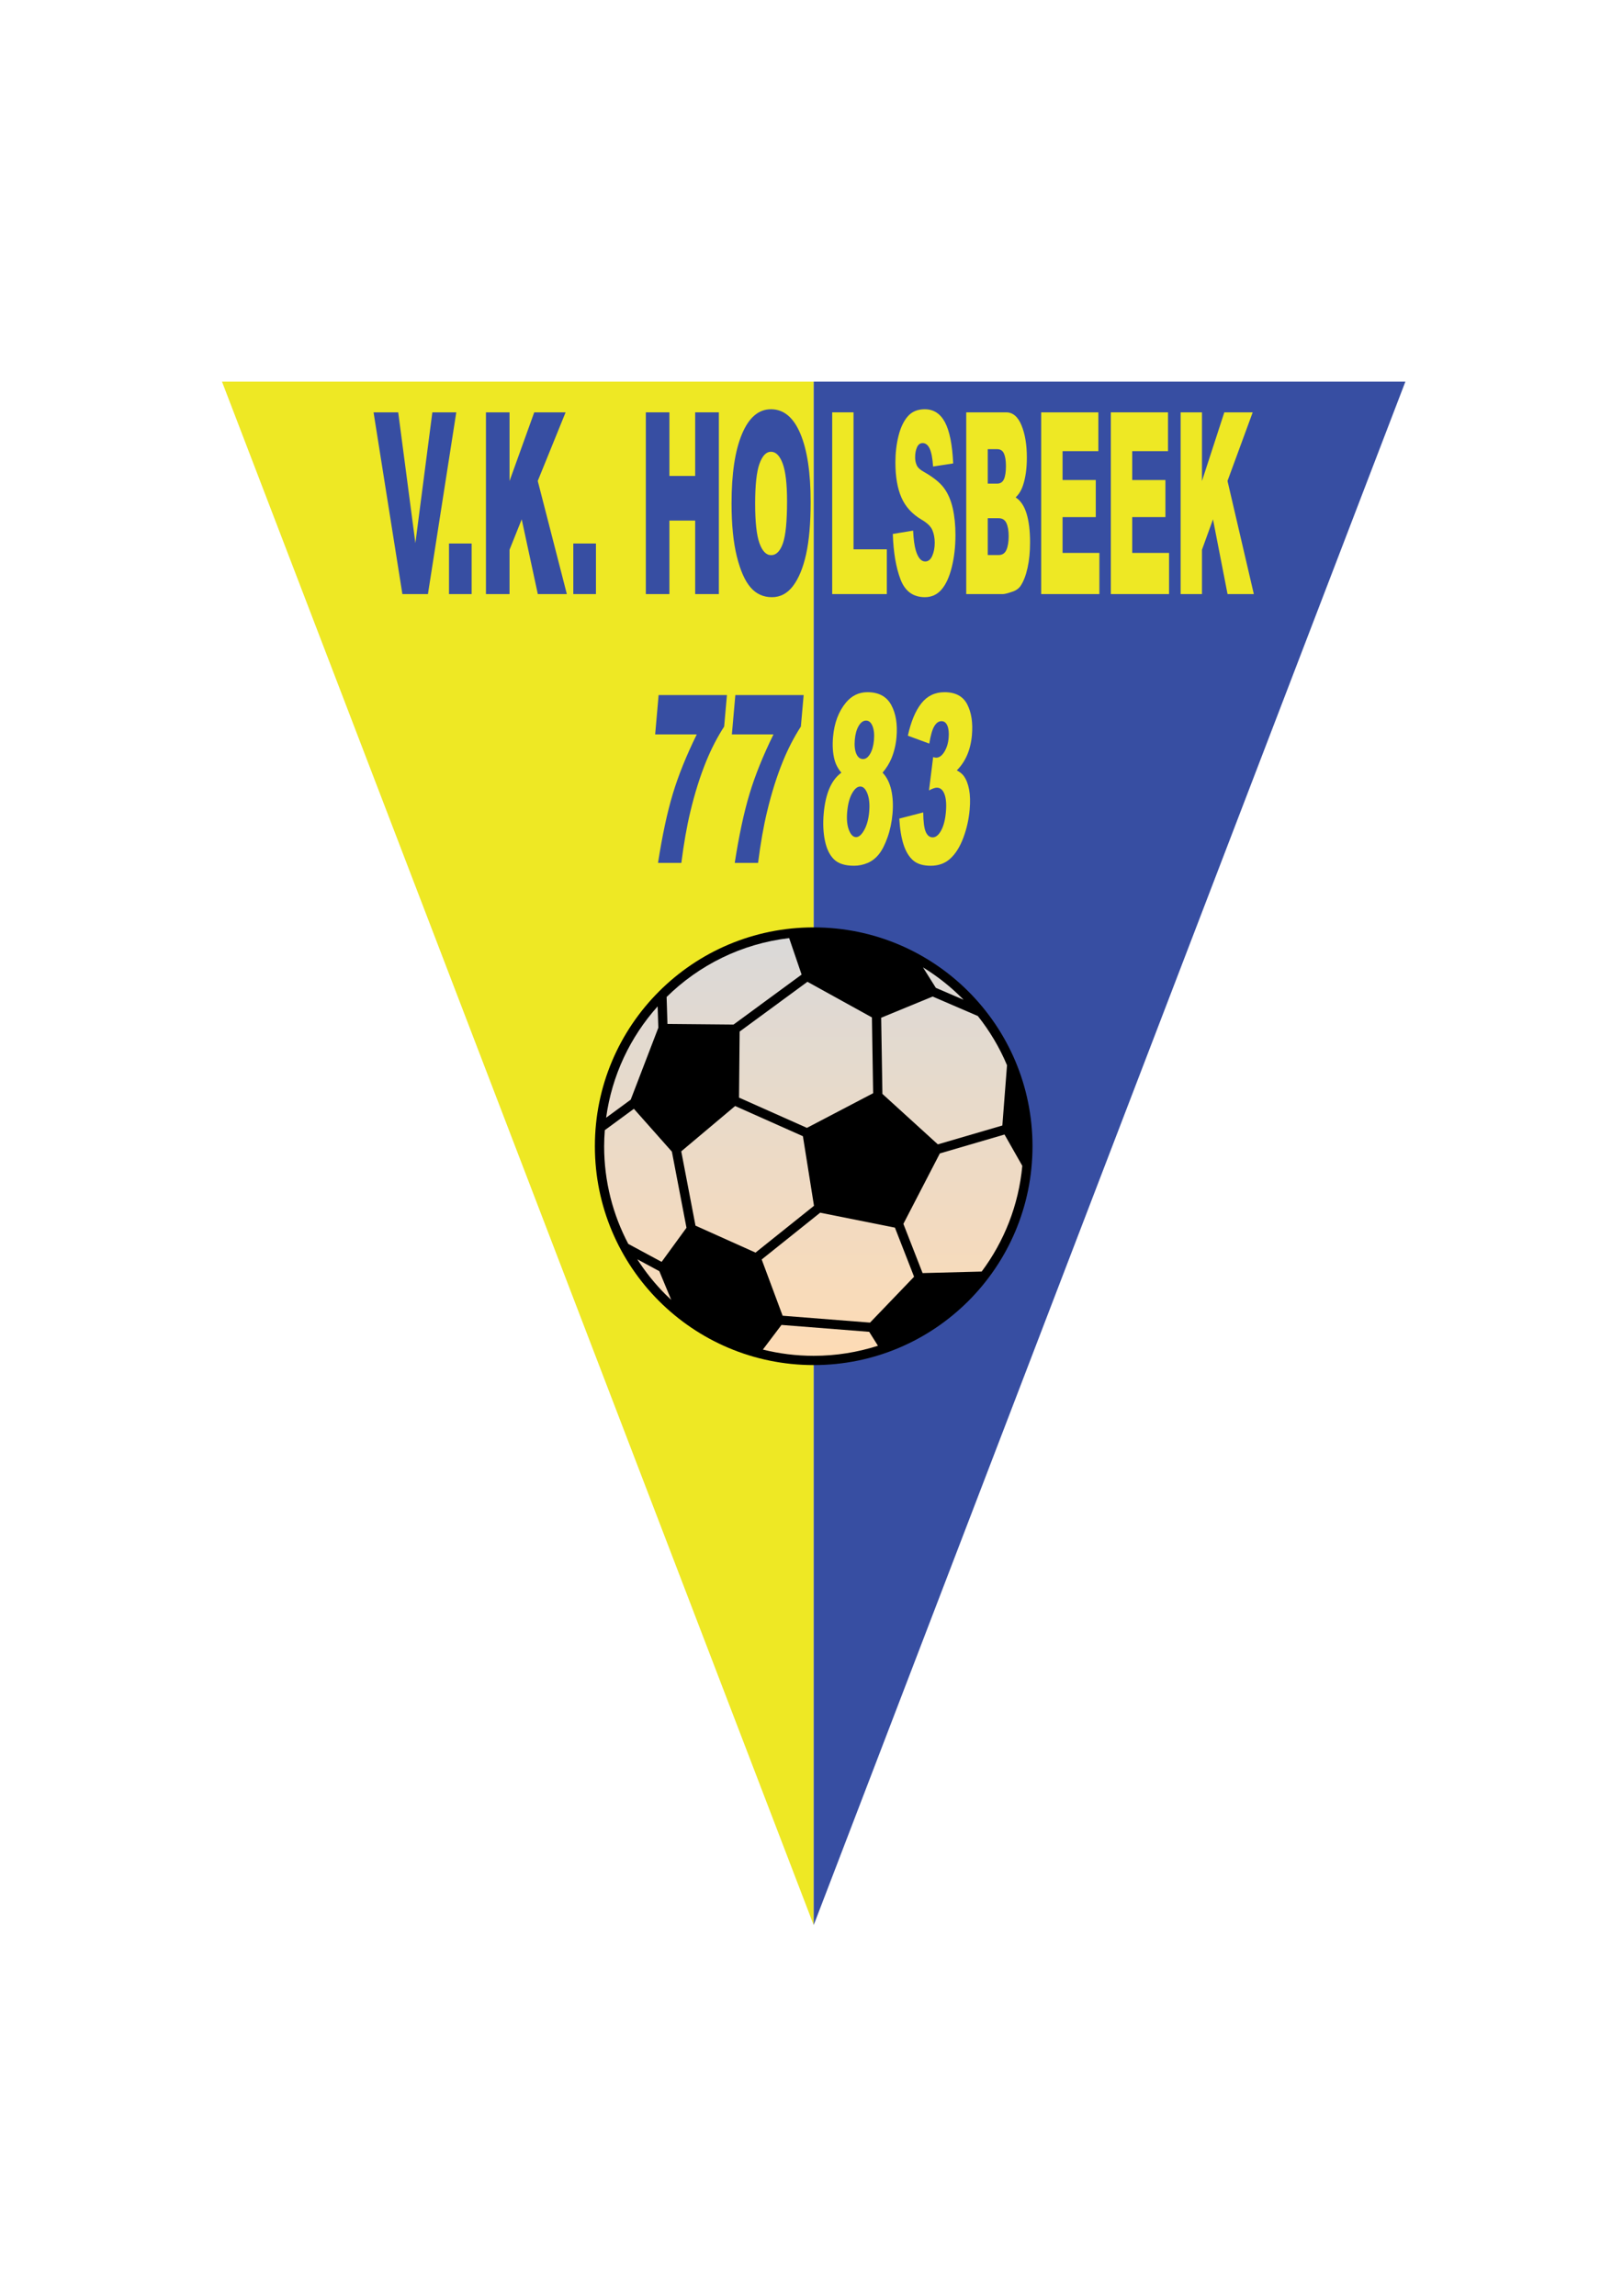 <?xml version="1.0" encoding="iso-8859-1"?>
<!-- Generator: Adobe Illustrator 24.0.1, SVG Export Plug-In . SVG Version: 6.00 Build 0)  -->
<svg version="1.1" id="Calque_1" xmlns="http://www.w3.org/2000/svg" xmlns:xlink="http://www.w3.org/1999/xlink" x="0px" y="0px"
	 viewBox="0 0 595.276 841.89" style="enable-background:new 0 0 595.276 841.89;" xml:space="preserve">
<polygon style="fill:#EEE824;" points="81.423,139.951 298.442,705.951 298.442,139.951 "/>
<polygon style="fill:#374EA2;" points="298.442,139.951 298.442,705.951 515.462,139.951 "/>
<path style="fill:#374EA2;" d="M137.012,151.209h9.042l6.3,47.961l6.22-47.961h8.778l-10.394,66.645h-9.374L137.012,151.209z"/>
<path style="fill:#374EA2;" d="M164.679,199.307h8.305v18.548h-8.305V199.307z"/>
<path style="fill:#374EA2;" d="M178.235,151.209h8.649v25.185l9.06-25.185h11.503l-10.214,25.155l10.673,41.49h-10.652
	l-5.902-27.408l-4.468,11.146v16.263h-8.649V151.209z"/>
<path style="fill:#374EA2;" d="M210.274,199.307h8.306v18.548h-8.306V199.307z"/>
<path style="fill:#374EA2;" d="M236.872,151.209h8.649v23.321h9.451v-23.321h8.688v66.645h-8.688v-26.958h-9.451v26.958h-8.649
	V151.209z"/>
<path style="fill:#374EA2;" d="M268.319,184.578c0-10.88,1.272-19.351,3.819-25.413c2.546-6.062,6.091-9.092,10.635-9.092
	c4.659,0,8.249,2.978,10.768,8.933c2.521,5.956,3.781,14.297,3.781,25.026c0,7.789-0.551,14.177-1.651,19.162
	c-1.101,4.985-2.692,8.865-4.773,11.638c-2.082,2.773-4.675,4.16-7.781,4.16c-3.157,0-5.77-1.197-7.838-3.592
	c-2.068-2.394-3.746-6.183-5.031-11.365C268.961,198.853,268.319,192.367,268.319,184.578z M276.968,184.668
	c0,6.728,0.525,11.563,1.575,14.502c1.05,2.94,2.479,4.41,4.287,4.41c1.858,0,3.296-1.439,4.315-4.318
	c1.018-2.879,1.527-8.047,1.527-15.503c0-6.273-0.532-10.857-1.594-13.752c-1.063-2.894-2.505-4.341-4.325-4.341
	c-1.744,0-3.144,1.47-4.201,4.41C277.496,173.016,276.968,177.88,276.968,184.668z"/>
<path style="fill:#EEE824;" d="M305.227,151.209h7.825v50.234h12.214v16.412h-20.039V151.209z"/>
<path style="fill:#EEE824;" d="M327.46,195.807l7.446-1.227c0.16,3.182,0.489,5.607,0.984,7.273
	c0.806,2.698,1.958,4.046,3.455,4.046c1.117,0,1.977-0.689,2.583-2.069c0.605-1.379,0.906-2.977,0.906-4.796
	c0-1.728-0.288-3.273-0.864-4.637c-0.575-1.364-1.912-2.652-4.008-3.864c-3.432-2.03-5.88-4.728-7.342-8.092
	c-1.474-3.364-2.211-7.652-2.211-12.865c0-3.425,0.377-6.66,1.131-9.706c0.755-3.046,1.889-5.439,3.404-7.183
	c1.515-1.743,3.591-2.614,6.228-2.614c3.236,0,5.703,1.584,7.402,4.751c1.699,3.167,2.71,8.206,3.031,15.116l-7.376,1.136
	c-0.196-3-0.608-5.183-1.234-6.546c-0.628-1.364-1.495-2.046-2.602-2.046c-0.909,0-1.595,0.508-2.055,1.523
	c-0.461,1.016-0.691,2.25-0.691,3.705c0,1.061,0.191,2.016,0.57,2.864c0.368,0.879,1.244,1.698,2.626,2.455
	c3.42,1.939,5.87,3.902,7.351,5.887c1.48,1.985,2.556,4.448,3.23,7.387c0.674,2.94,1.011,6.228,1.011,9.865
	c0,4.273-0.449,8.213-1.348,11.82c-0.898,3.607-2.154,6.342-3.766,8.206c-1.613,1.864-3.645,2.796-6.099,2.796
	c-4.308,0-7.291-2.182-8.948-6.546C328.617,208.081,327.68,202.535,327.46,195.807z"/>
<path style="fill:#EEE824;" d="M354.392,151.209h14.649c2.441,0,4.316,1.591,5.623,4.773c1.307,3.182,1.961,7.122,1.961,11.82
	c0,3.94-0.467,7.319-1.399,10.138c-0.622,1.879-1.532,3.364-2.729,4.455c1.819,1.152,3.159,3.13,4.017,5.933
	c0.857,2.803,1.286,6.327,1.286,10.57c0,3.455-0.305,6.562-0.915,9.319c-0.61,2.758-1.445,4.94-2.505,6.546
	c-0.656,1-1.646,1.728-2.971,2.182c-1.763,0.606-2.932,0.909-3.508,0.909h-13.509V151.209z M362.286,177.35h3.403
	c1.221,0,2.07-0.553,2.549-1.66c0.478-1.106,0.717-2.705,0.717-4.796c0-1.939-0.239-3.455-0.717-4.546
	c-0.478-1.091-1.311-1.636-2.497-1.636h-3.455V177.35z M362.286,203.535h3.99c1.348,0,2.298-0.629,2.851-1.886
	c0.554-1.258,0.829-2.948,0.829-5.069c0-1.97-0.273-3.553-0.82-4.751c-0.547-1.197-1.506-1.796-2.876-1.796h-3.974V203.535z"/>
<path style="fill:#EEE824;" d="M381.877,151.209h20.972v14.229h-13.128v10.592h12.179v13.593h-12.179v13.138h13.508v15.093h-21.351
	V151.209z"/>
<path style="fill:#EEE824;" d="M407.427,151.209h20.972v14.229H415.27v10.592h12.179v13.593H415.27v13.138h13.508v15.093h-21.352
	V151.209z"/>
<path style="fill:#EEE824;" d="M433.028,151.209h7.826v25.185l8.197-25.185h10.408l-9.242,25.155l9.656,41.49h-9.637l-5.34-27.408
	l-4.043,11.146v16.263h-7.826V151.209z"/>
<path style="fill:#374EA2;" d="M241.567,254.881h25.056l-1.018,11.545c-2.522,3.919-4.716,8.159-6.58,12.721
	c-2.259,5.542-4.201,11.713-5.825,18.515c-1.282,5.29-2.38,11.545-3.299,18.767h-8.556c1.561-10.048,3.364-18.473,5.411-25.274
	c2.046-6.801,4.979-14.078,8.795-21.832h-15.257L241.567,254.881z"/>
<path style="fill:#374EA2;" d="M269.706,254.881h25.055l-1.018,11.545c-2.523,3.919-4.716,8.159-6.579,12.721
	c-2.259,5.542-4.201,11.713-5.825,18.515c-1.282,5.29-2.381,11.545-3.299,18.767h-8.556c1.56-10.048,3.364-18.473,5.411-25.274
	c2.047-6.801,4.979-14.078,8.795-21.832h-15.257L269.706,254.881z"/>
<path style="fill:#EEE824;" d="M308.597,283.346c-1.224-1.428-2.065-3.023-2.528-4.786c-0.631-2.407-0.808-5.178-0.531-8.313
	c0.454-5.149,2.04-9.362,4.76-12.637c2.118-2.519,4.737-3.778,7.856-3.778c4.131,0,7.044,1.568,8.741,4.702
	c1.697,3.135,2.336,7.082,1.917,11.839c-0.245,2.771-0.866,5.36-1.865,7.767c-0.747,1.791-1.828,3.526-3.24,5.206
	c1.531,1.595,2.592,3.709,3.182,6.339c0.59,2.631,0.743,5.542,0.462,8.732c-0.27,3.079-0.879,5.955-1.824,8.628
	c-0.945,2.673-1.998,4.738-3.158,6.192c-1.161,1.456-2.542,2.526-4.14,3.212c-1.599,0.686-3.269,1.028-5.012,1.028
	c-3.273,0-5.706-0.771-7.298-2.309c-1.593-1.539-2.707-3.806-3.342-6.801c-0.634-2.995-0.79-6.34-0.464-10.034
	c0.318-3.611,1.01-6.668,2.073-9.173C305.249,286.655,306.72,284.717,308.597,283.346z M310.72,297.746
	c-0.239,2.715-0.021,4.933,0.656,6.654c0.677,1.722,1.551,2.582,2.618,2.582c1.025,0,2.022-0.875,2.991-2.624
	c0.969-1.749,1.572-3.967,1.81-6.654c0.238-2.714,0.023-4.939-0.645-6.675c-0.668-1.735-1.545-2.603-2.626-2.603
	c-1.068,0-2.073,0.84-3.014,2.519C311.568,292.624,310.972,294.891,310.72,297.746z M313.52,271.254
	c-0.188,2.128-0.006,3.841,0.547,5.143c0.553,1.301,1.384,1.952,2.494,1.952c0.983,0,1.848-0.643,2.593-1.931
	c0.747-1.287,1.21-2.953,1.39-4.996c0.188-2.126,0.01-3.855-0.533-5.184c-0.544-1.329-1.329-1.995-2.354-1.995
	c-1.04,0-1.943,0.651-2.711,1.952C314.178,267.497,313.702,269.184,313.52,271.254z"/>
<path style="fill:#EEE824;" d="M340.837,272.682l-7.857-2.896c1.128-5.149,2.772-9.096,4.932-11.839
	c2.158-2.743,4.995-4.115,8.507-4.115c4.031,0,6.814,1.498,8.35,4.492c1.534,2.996,2.101,6.759,1.701,11.293
	c-0.234,2.66-0.812,5.066-1.732,7.221c-0.921,2.156-2.19,4.046-3.809,5.668c1.143,0.588,1.996,1.274,2.559,2.058
	c0.915,1.259,1.565,2.918,1.953,4.975c0.387,2.058,0.456,4.514,0.204,7.368c-0.316,3.583-1.089,7.019-2.321,10.307
	c-1.232,3.289-2.81,5.821-4.736,7.599c-1.927,1.777-4.33,2.666-7.211,2.666c-2.81,0-4.968-0.658-6.474-1.973
	c-1.507-1.315-2.673-3.239-3.495-5.772c-0.824-2.533-1.348-5.716-1.571-9.551l8.776-2.267c0.034,3.442,0.347,5.829,0.939,7.158
	c0.592,1.33,1.437,1.994,2.531,1.994c1.152,0,2.185-0.84,3.1-2.519c0.913-1.679,1.493-3.918,1.74-6.717
	c0.252-2.855,0.077-5.065-0.523-6.633c-0.599-1.567-1.531-2.352-2.795-2.352c-0.674,0-1.632,0.336-2.871,1.008l1.521-12.217
	c0.466,0.141,0.831,0.21,1.098,0.21c1.125,0,2.126-0.714,3.003-2.141c0.877-1.427,1.402-3.121,1.575-5.08
	c0.165-1.875,0.016-3.373-0.446-4.492c-0.464-1.119-1.188-1.68-2.171-1.68c-1.012,0-1.888,0.609-2.626,1.826
	C341.947,267.497,341.33,269.632,340.837,272.682z"/>
<path d="M298.443,340.078c-44.322,0-80.252,35.93-80.254,80.252c0.002,44.323,35.932,80.253,80.254,80.254
	c44.323-0.002,80.252-35.932,80.254-80.254C378.695,376.008,342.766,340.078,298.443,340.078z"/>
<linearGradient id="SVGID_1_" gradientUnits="userSpaceOnUse" x1="353.147" y1="340.078" x2="353.147" y2="500.585">
	<stop  offset="0" style="stop-color:#D9D9D9"/>
	<stop  offset="1" style="stop-color:#FEDBB4"/>
</linearGradient>
<path style="fill:url(#SVGID_1_);" d="M368.428,416.034l-23.714,6.933L331.338,448.8l7.046,18.052l21.666-0.56
	c8.231-11.016,13.564-24.311,14.906-38.771L368.428,416.034z"/>
<linearGradient id="SVGID_2_" gradientUnits="userSpaceOnUse" x1="307.315" y1="340.078" x2="307.315" y2="500.585">
	<stop  offset="0" style="stop-color:#D9D9D9"/>
	<stop  offset="1" style="stop-color:#FEDBB4"/>
</linearGradient>
<polygon style="fill:url(#SVGID_2_);" points="300.825,444.699 279.369,461.863 287.049,482.489 319.11,485.009 335.261,468.186 
	328.234,450.181 "/>
<linearGradient id="SVGID_3_" gradientUnits="userSpaceOnUse" x1="346.269" y1="340.078" x2="346.269" y2="500.585">
	<stop  offset="0" style="stop-color:#D9D9D9"/>
	<stop  offset="1" style="stop-color:#FEDBB4"/>
</linearGradient>
<path style="fill:url(#SVGID_3_);" d="M343.978,419.646l23.659-6.918l1.709-22.1c-2.737-6.528-6.362-12.586-10.706-18.053
	l-16.57-7.137l-18.879,7.774l0.454,27.93L343.978,419.646z"/>
<linearGradient id="SVGID_4_" gradientUnits="userSpaceOnUse" x1="295.651" y1="340.078" x2="295.651" y2="500.586">
	<stop  offset="0" style="stop-color:#D9D9D9"/>
	<stop  offset="1" style="stop-color:#FEDBB4"/>
</linearGradient>
<polygon style="fill:url(#SVGID_4_);" points="271.056,402.503 295.96,413.597 320.246,400.886 319.796,373.093 296.149,360.03 
	271.279,378.281 "/>
<linearGradient id="SVGID_5_" gradientUnits="userSpaceOnUse" x1="269.253" y1="340.078" x2="269.253" y2="500.584">
	<stop  offset="0" style="stop-color:#D9D9D9"/>
	<stop  offset="1" style="stop-color:#FEDBB4"/>
</linearGradient>
<path style="fill:url(#SVGID_5_);" d="M269.043,375.713l24.966-18.325l-4.565-13.375c-17.435,2.033-33.078,9.888-44.948,21.587
	l0.311,9.891L269.043,375.713z"/>
<linearGradient id="SVGID_6_" gradientUnits="userSpaceOnUse" x1="231.883" y1="340.078" x2="231.883" y2="500.585">
	<stop  offset="0" style="stop-color:#D9D9D9"/>
	<stop  offset="1" style="stop-color:#FEDBB4"/>
</linearGradient>
<path style="fill:url(#SVGID_6_);" d="M241.456,376.883l-0.247-7.837c-10.005,11.159-16.78,25.25-18.899,40.833l9.021-6.622
	L241.456,376.883z"/>
<linearGradient id="SVGID_7_" gradientUnits="userSpaceOnUse" x1="274.208" y1="340.078" x2="274.208" y2="500.585">
	<stop  offset="0" style="stop-color:#D9D9D9"/>
	<stop  offset="1" style="stop-color:#FEDBB4"/>
</linearGradient>
<polygon style="fill:url(#SVGID_7_);" points="294.487,416.658 269.628,405.583 249.866,422.202 255.089,449.452 277.099,459.334 
	298.551,442.171 "/>
<linearGradient id="SVGID_8_" gradientUnits="userSpaceOnUse" x1="345.965" y1="340.078" x2="345.965" y2="500.581">
	<stop  offset="0" style="stop-color:#D9D9D9"/>
	<stop  offset="1" style="stop-color:#FEDBB4"/>
</linearGradient>
<path style="fill:url(#SVGID_8_);" d="M353.399,366.622c-0.206-0.21-0.401-0.431-0.609-0.64c-4.283-4.281-9.069-8.054-14.259-11.233
	l4.711,7.498L353.399,366.622z"/>
<linearGradient id="SVGID_9_" gradientUnits="userSpaceOnUse" x1="236.684" y1="340.079" x2="236.684" y2="500.584">
	<stop  offset="0" style="stop-color:#D9D9D9"/>
	<stop  offset="1" style="stop-color:#FEDBB4"/>
</linearGradient>
<path style="fill:url(#SVGID_9_);" d="M232.494,406.612l-10.662,7.827c-0.148,1.946-0.248,3.907-0.248,5.892
	c0,12.943,3.211,25.125,8.859,35.823l12.22,6.591l9.119-12.512l-5.349-27.911L232.494,406.612z"/>
<linearGradient id="SVGID_10_" gradientUnits="userSpaceOnUse" x1="239.965" y1="340.076" x2="239.965" y2="500.586">
	<stop  offset="0" style="stop-color:#D9D9D9"/>
	<stop  offset="1" style="stop-color:#FEDBB4"/>
</linearGradient>
<path style="fill:url(#SVGID_10_);" d="M233.739,461.788c2.993,4.66,6.457,8.99,10.357,12.89c0.683,0.683,1.388,1.342,2.095,1.998
	l-4.363-10.523L233.739,461.788z"/>
<linearGradient id="SVGID_11_" gradientUnits="userSpaceOnUse" x1="300.903" y1="340.08" x2="300.903" y2="500.585">
	<stop  offset="0" style="stop-color:#D9D9D9"/>
	<stop  offset="1" style="stop-color:#FEDBB4"/>
</linearGradient>
<path style="fill:url(#SVGID_11_);" d="M286.63,485.861l-6.828,9.039c5.969,1.487,12.21,2.288,18.641,2.288
	c8.223,0,16.136-1.304,23.562-3.693l-3.209-5.105L286.63,485.861z"/>
</svg>

